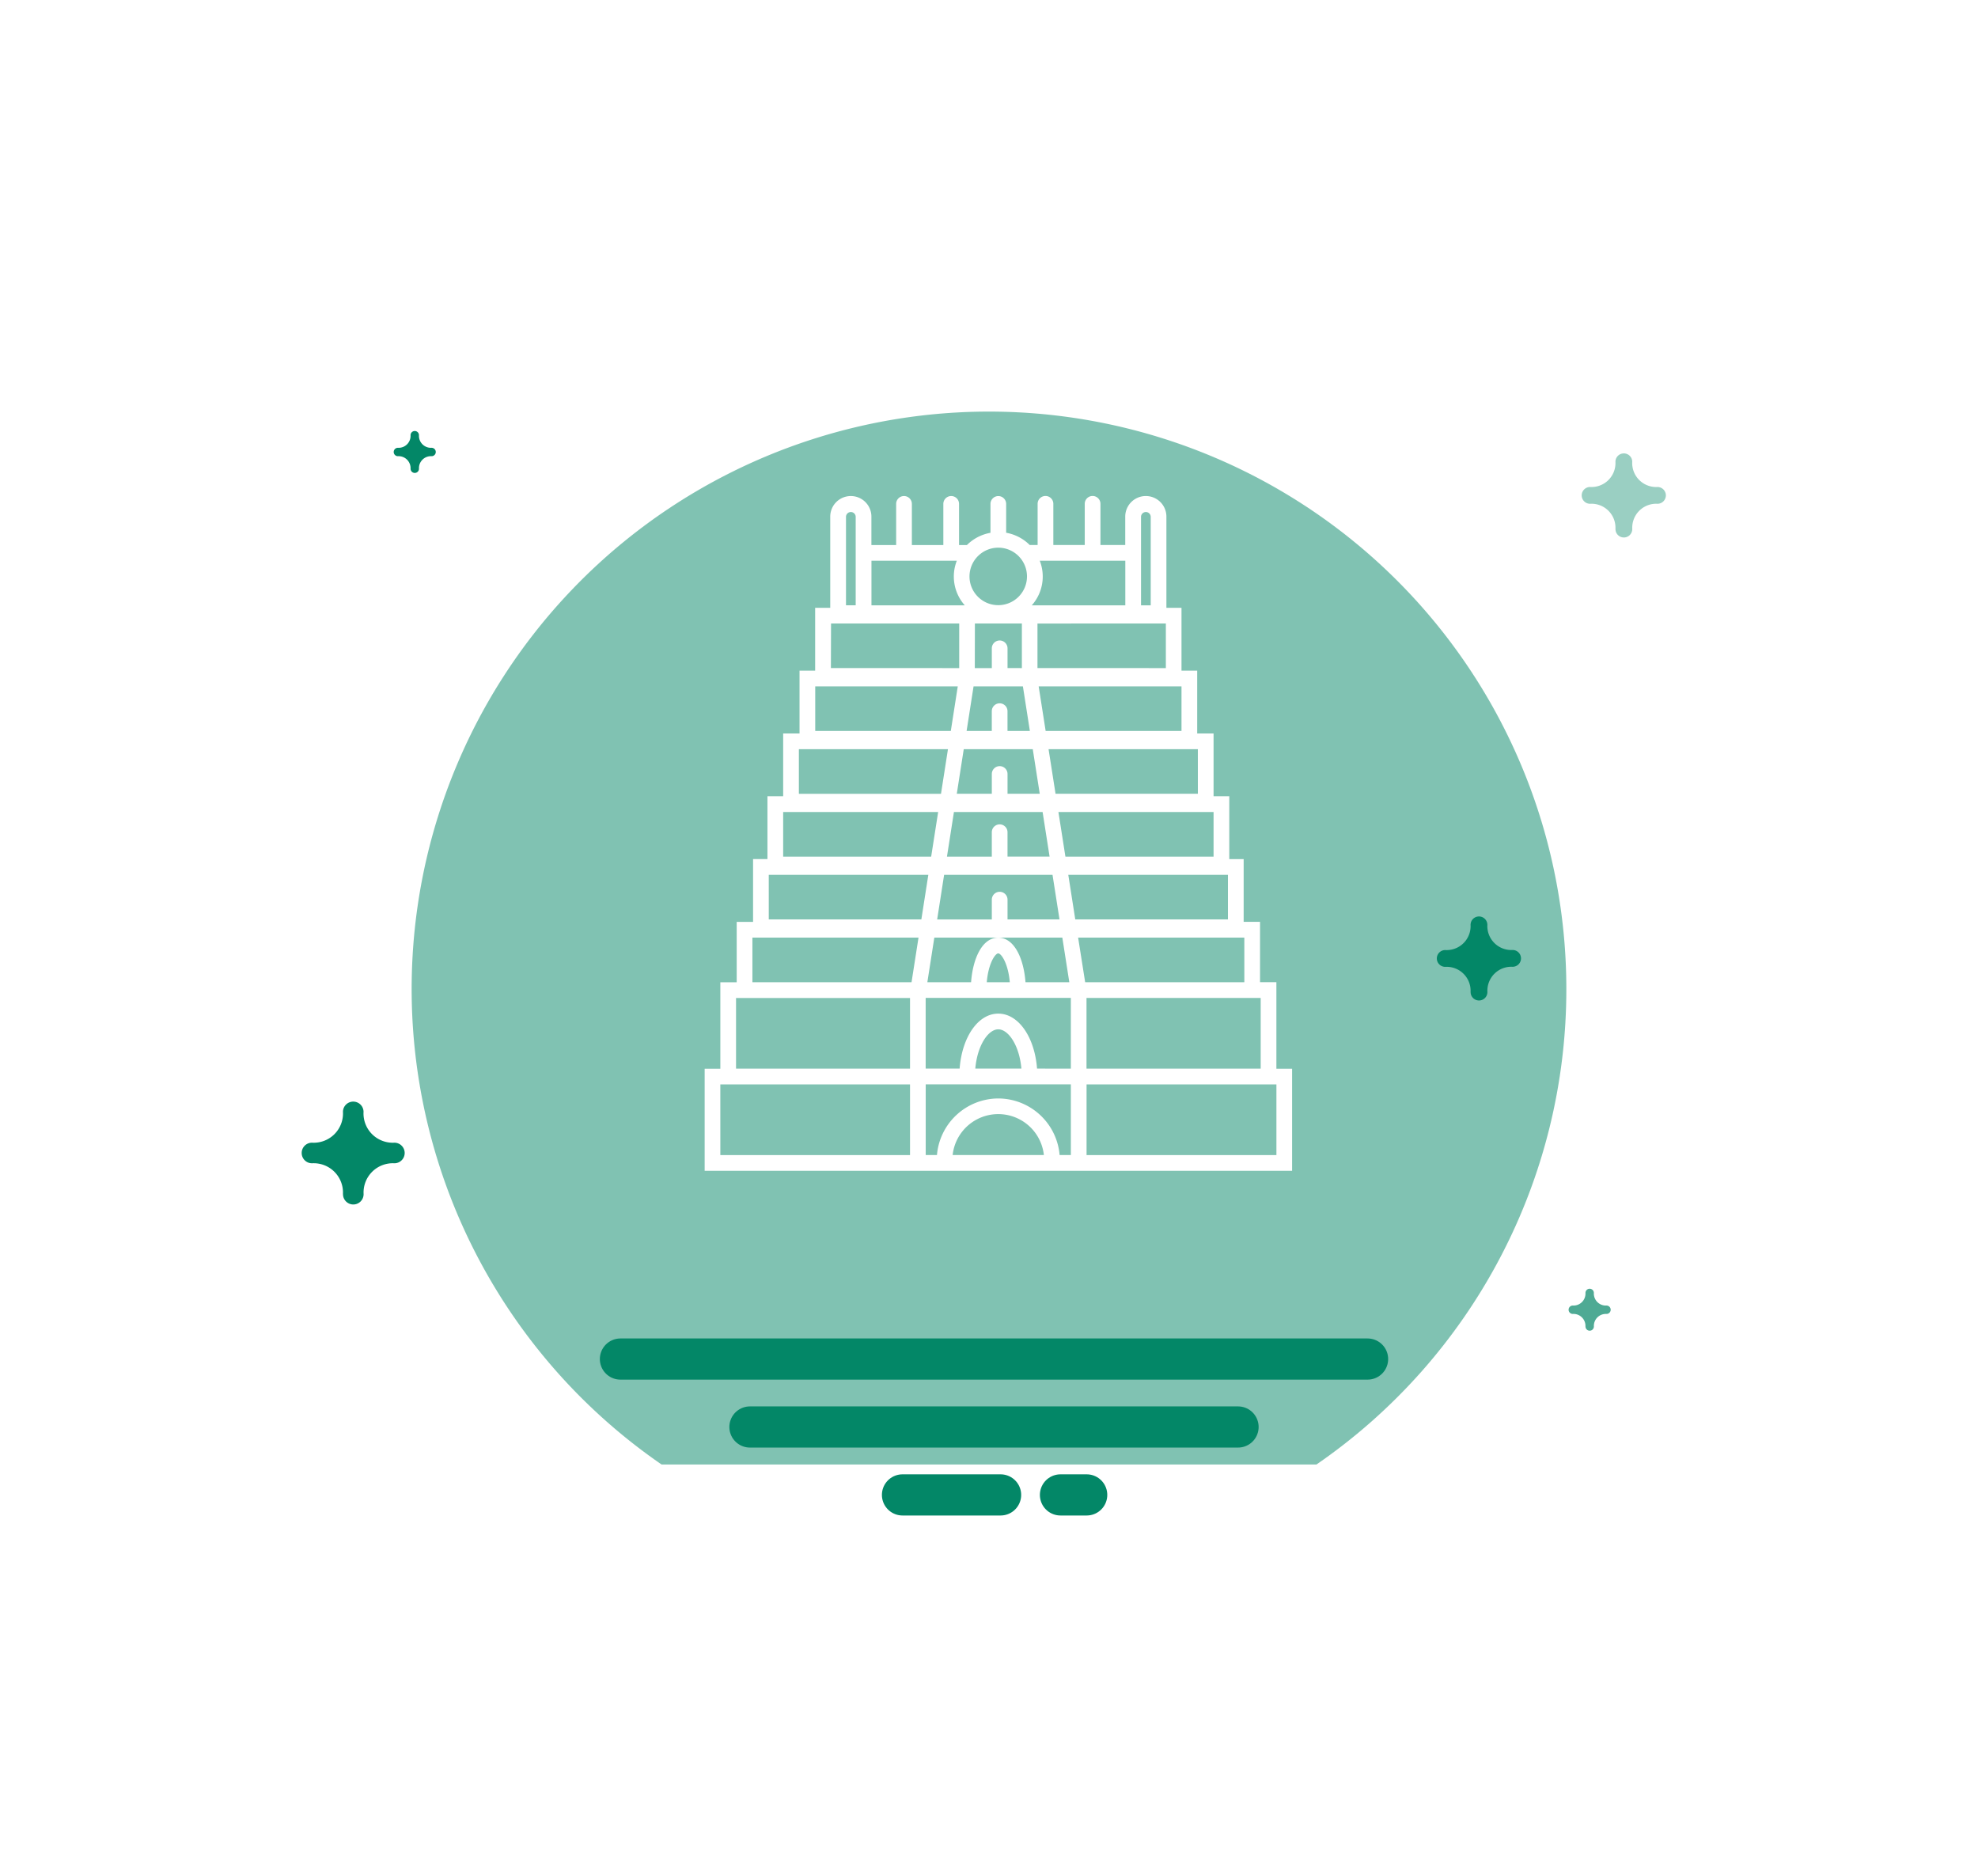 <svg xmlns="http://www.w3.org/2000/svg" xmlns:xlink="http://www.w3.org/1999/xlink" width="144.147" height="136.723" viewBox="0 0 144.147 136.723">
  <defs>
    <filter id="Path_1276" x="0" y="0" width="144.147" height="136.723" filterUnits="userSpaceOnUse">
      <feOffset dy="8" input="SourceAlpha"/>
      <feGaussianBlur stdDeviation="10" result="blur"/>
      <feFlood flood-color="#76c0b2"/>
      <feComposite operator="in" in2="blur"/>
      <feComposite in="SourceGraphic"/>
    </filter>
  </defs>
  <g id="stars" transform="translate(22 22)">
    <g transform="matrix(1, 0, 0, 1, -22, -22)" filter="url(#Path_1276)">
      <path id="Path_1276-2" data-name="Path 1276" d="M88.647,45.765A42.074,42.074,0,1,0,22.714,80.413H70.435A42.02,42.02,0,0,0,88.647,45.765Z" transform="translate(25.5 18.31)" fill="rgba(3,135,103,0.5)"/>
    </g>
    <path id="Path_1594" data-name="Path 1594" d="M0,0H54.448" transform="translate(23.214 77.037)" fill="none" stroke="#038767" stroke-linecap="round" stroke-width="3"/>
    <path id="Path_15937" data-name="Path 15937" d="M54.965,52.25v-6.3H53.773v-4.4H52.58V36.982H51.532V32.4H50.387V27.825H49.194V23.247H48.05V18.668h-1.1V12.022a1.5,1.5,0,0,0-3,0V14.09H42.144v-3a.572.572,0,0,0-1.145,0v3H38.71v-3a.572.572,0,0,0-1.145,0v3h-.577a3.228,3.228,0,0,0-1.716-.892l0-2.1a.573.573,0,0,0-.571-.573h0a.573.573,0,0,0-.572.571l0,2.106a3.224,3.224,0,0,0-1.718.893h-.572v-3a.572.572,0,1,0-1.145,0v3H28.4v-3a.572.572,0,1,0-1.145,0v3H25.452V12.023a1.5,1.5,0,0,0-3,0v6.647h-1.1v4.578H20.214v4.578H19.021V32.4H17.876v4.578H16.828v4.578H15.635v4.4H14.443v6.3H13.3v7.44H56.11v-7.44H54.965ZM53.821,47.1V52.25H41.127l0-5.151h12.7ZM34.7,54.423a4.5,4.5,0,0,0-4.471,4.124H29.41l0-5.151H39.987v5.151h-.82A4.5,4.5,0,0,0,34.7,54.423Zm3.323,4.123H31.372a3.344,3.344,0,0,1,6.649,0Zm-5-6.3c.151-1.709.947-2.861,1.675-2.861s1.534,1.153,1.685,2.861Zm4.5,0c-.173-2.285-1.344-4.006-2.826-4.006s-2.643,1.721-2.816,4.006H29.406l0-5.151H39.986V52.25Zm9.387-32.437v3.251H37.554V19.813Zm-24.4,0h9.341l0,3.251H22.5Zm10.484,0h3.423l0,3.251H35.372V21.621a.572.572,0,0,0-1.145,0v1.442H32.987ZM48.05,24.391v3.251h-9.9l-.509-3.251Zm-11.558,0L37,27.642h-1.63V26.2a.572.572,0,0,0-1.145,0v1.442H32.389l.508-3.251Zm.719,4.578.509,3.251H35.372V30.778a.572.572,0,0,0-1.145,0V32.22H31.674l.508-3.251Zm13.176,4.578V36.8H39.59l-.509-3.251Zm-12.459,0,.509,3.251H35.371V35.022a.572.572,0,1,0-1.145,0V36.8H30.958l.508-3.251Zm13.507,4.578v3.251H40.308L39.8,38.126Zm-33.463,0H29.6l-.508,3.251H17.972Zm12.779,0h7.9l.509,3.251H35.372V39.935a.572.572,0,1,0-1.145,0v1.442H30.244ZM39.365,42.7l.509,3.251H36.681c-.125-1.693-.8-3.247-1.986-3.247s-1.855,1.554-1.979,3.247H29.529l.508-3.251h9.327Zm-3.827,3.251H33.859c.114-1.368.616-2.1.836-2.1S35.422,44.587,35.537,45.955Zm17.091,0h-11.6L40.516,42.7H52.628ZM49.243,32.22H38.871l-.509-3.251h10.88ZM45.1,12.023a.354.354,0,0,1,.707,0v6.463H45.1V12.023Zm-1.145,3.212v3.251H37.14a3.154,3.154,0,0,0,.579-3.251Zm-9.257-.95A2.095,2.095,0,1,1,32.6,16.379,2.1,2.1,0,0,1,34.7,14.285Zm-3.021.95a3.154,3.154,0,0,0,.579,3.251h-6.8V15.235ZM23.6,12.023a.354.354,0,0,1,.707,0v6.462H23.6V12.023ZM21.358,24.391H31.746l-.508,3.251h-9.88ZM20.166,28.97H31.031l-.508,3.251H20.166Zm-1.145,4.578H30.316L29.807,36.8H19.021ZM16.78,42.7H28.885l-.508,3.251H16.78Zm-1.193,4.4H28.266V52.25H15.587Zm-1.145,6.3H28.266v5.151H14.443Zm40.523,5.151H41.131l0-5.151H54.967v5.151Z" transform="translate(16.052 3.625)" fill="#fff"/>
    <line id="Line_120" data-name="Line 120" x2="35.571" transform="translate(32.652 81.988)" fill="none" stroke="#038767" stroke-linecap="round" stroke-linejoin="round" stroke-width="3"/>
    <line id="Line_121" data-name="Line 121" x2="7.149" transform="translate(43.769 86.938)" fill="none" stroke="#038767" stroke-linecap="round" stroke-linejoin="round" stroke-width="3"/>
    <line id="Line_122" data-name="Line 122" x2="1.911" transform="translate(55.282 86.938)" fill="none" stroke="#038767" stroke-linecap="round" stroke-linejoin="round" stroke-width="3"/>
    <path id="Path_1281" data-name="Path 1281" d="M46.2,19.072" transform="translate(25.963 4.775)" fill="none" stroke="#2d346a" stroke-linecap="round" stroke-linejoin="round" stroke-width="6"/>
    <path id="Path_1282" data-name="Path 1282" d="M62.448,16.212a1.746,1.746,0,0,0-1.836-1.839h-.018a.612.612,0,0,1,.015-1.224,1.746,1.746,0,0,0,1.839-1.836.612.612,0,0,1,1.224,0,1.746,1.746,0,0,0,1.839,1.836.612.612,0,0,1,0,1.224,1.745,1.745,0,0,0-1.836,1.836v0s0,.009,0,.009v.006a.612.612,0,0,1-1.224-.015Z" transform="translate(33.277 0.339)" fill="#038767" opacity="0.4"/>
    <path id="Path_1283" data-name="Path 1283" d="M59.724,50.805a.873.873,0,0,0-.918-.92H58.8a.306.306,0,0,1,.006-.612.873.873,0,0,0,.92-.918.306.306,0,0,1,.612,0,.873.873,0,0,0,.92.918.306.306,0,0,1,0,.612.872.872,0,0,0-.918.918v0a.015.015,0,0,1,0,0h0v0a.306.306,0,0,1-.612-.008Z" transform="translate(33.815 23.865)" fill="#038767" opacity="0.7"/>
    <path id="Path_1284" data-name="Path 1284" d="M6.724,15.178a.873.873,0,0,0-.918-.92H5.8a.306.306,0,0,1,.006-.612.873.873,0,0,0,.919-.918.306.306,0,1,1,.612,0,.873.873,0,0,0,.919.918.306.306,0,0,1,0,.612.872.872,0,0,0-.918.918v0a.015.015,0,0,1,0,0h0v0a.306.306,0,0,1-.612-.008Z" transform="translate(1.195 -3.014)" fill="#038767"/>
    <path id="Path_1285" data-name="Path 1285" d="M2.992,48.76A2.133,2.133,0,0,0,.748,46.512H.726a.748.748,0,0,1,.019-1.5,2.133,2.133,0,0,0,2.248-2.244.748.748,0,1,1,1.5,0,2.133,2.133,0,0,0,2.248,2.244.748.748,0,0,1,0,1.5,2.133,2.133,0,0,0-2.244,2.244v0c0,.006,0,.011,0,.011v.007a.748.748,0,0,1-1.5-.019Z" transform="translate(0 16.259)" fill="#038767"/>
    <path id="Path_1286" data-name="Path 1286" d="M55.548,38.268a1.746,1.746,0,0,0-1.836-1.839h-.018a.612.612,0,0,1,.015-1.224,1.746,1.746,0,0,0,1.839-1.836.612.612,0,1,1,1.224,0A1.746,1.746,0,0,0,58.611,35.2a.612.612,0,0,1,0,1.224,1.745,1.745,0,0,0-1.836,1.836v0s0,.009,0,.009v.006a.612.612,0,0,1-1.224-.015Z" transform="translate(29.62 12.028)" fill="#038767"/>
  </g>
</svg>
